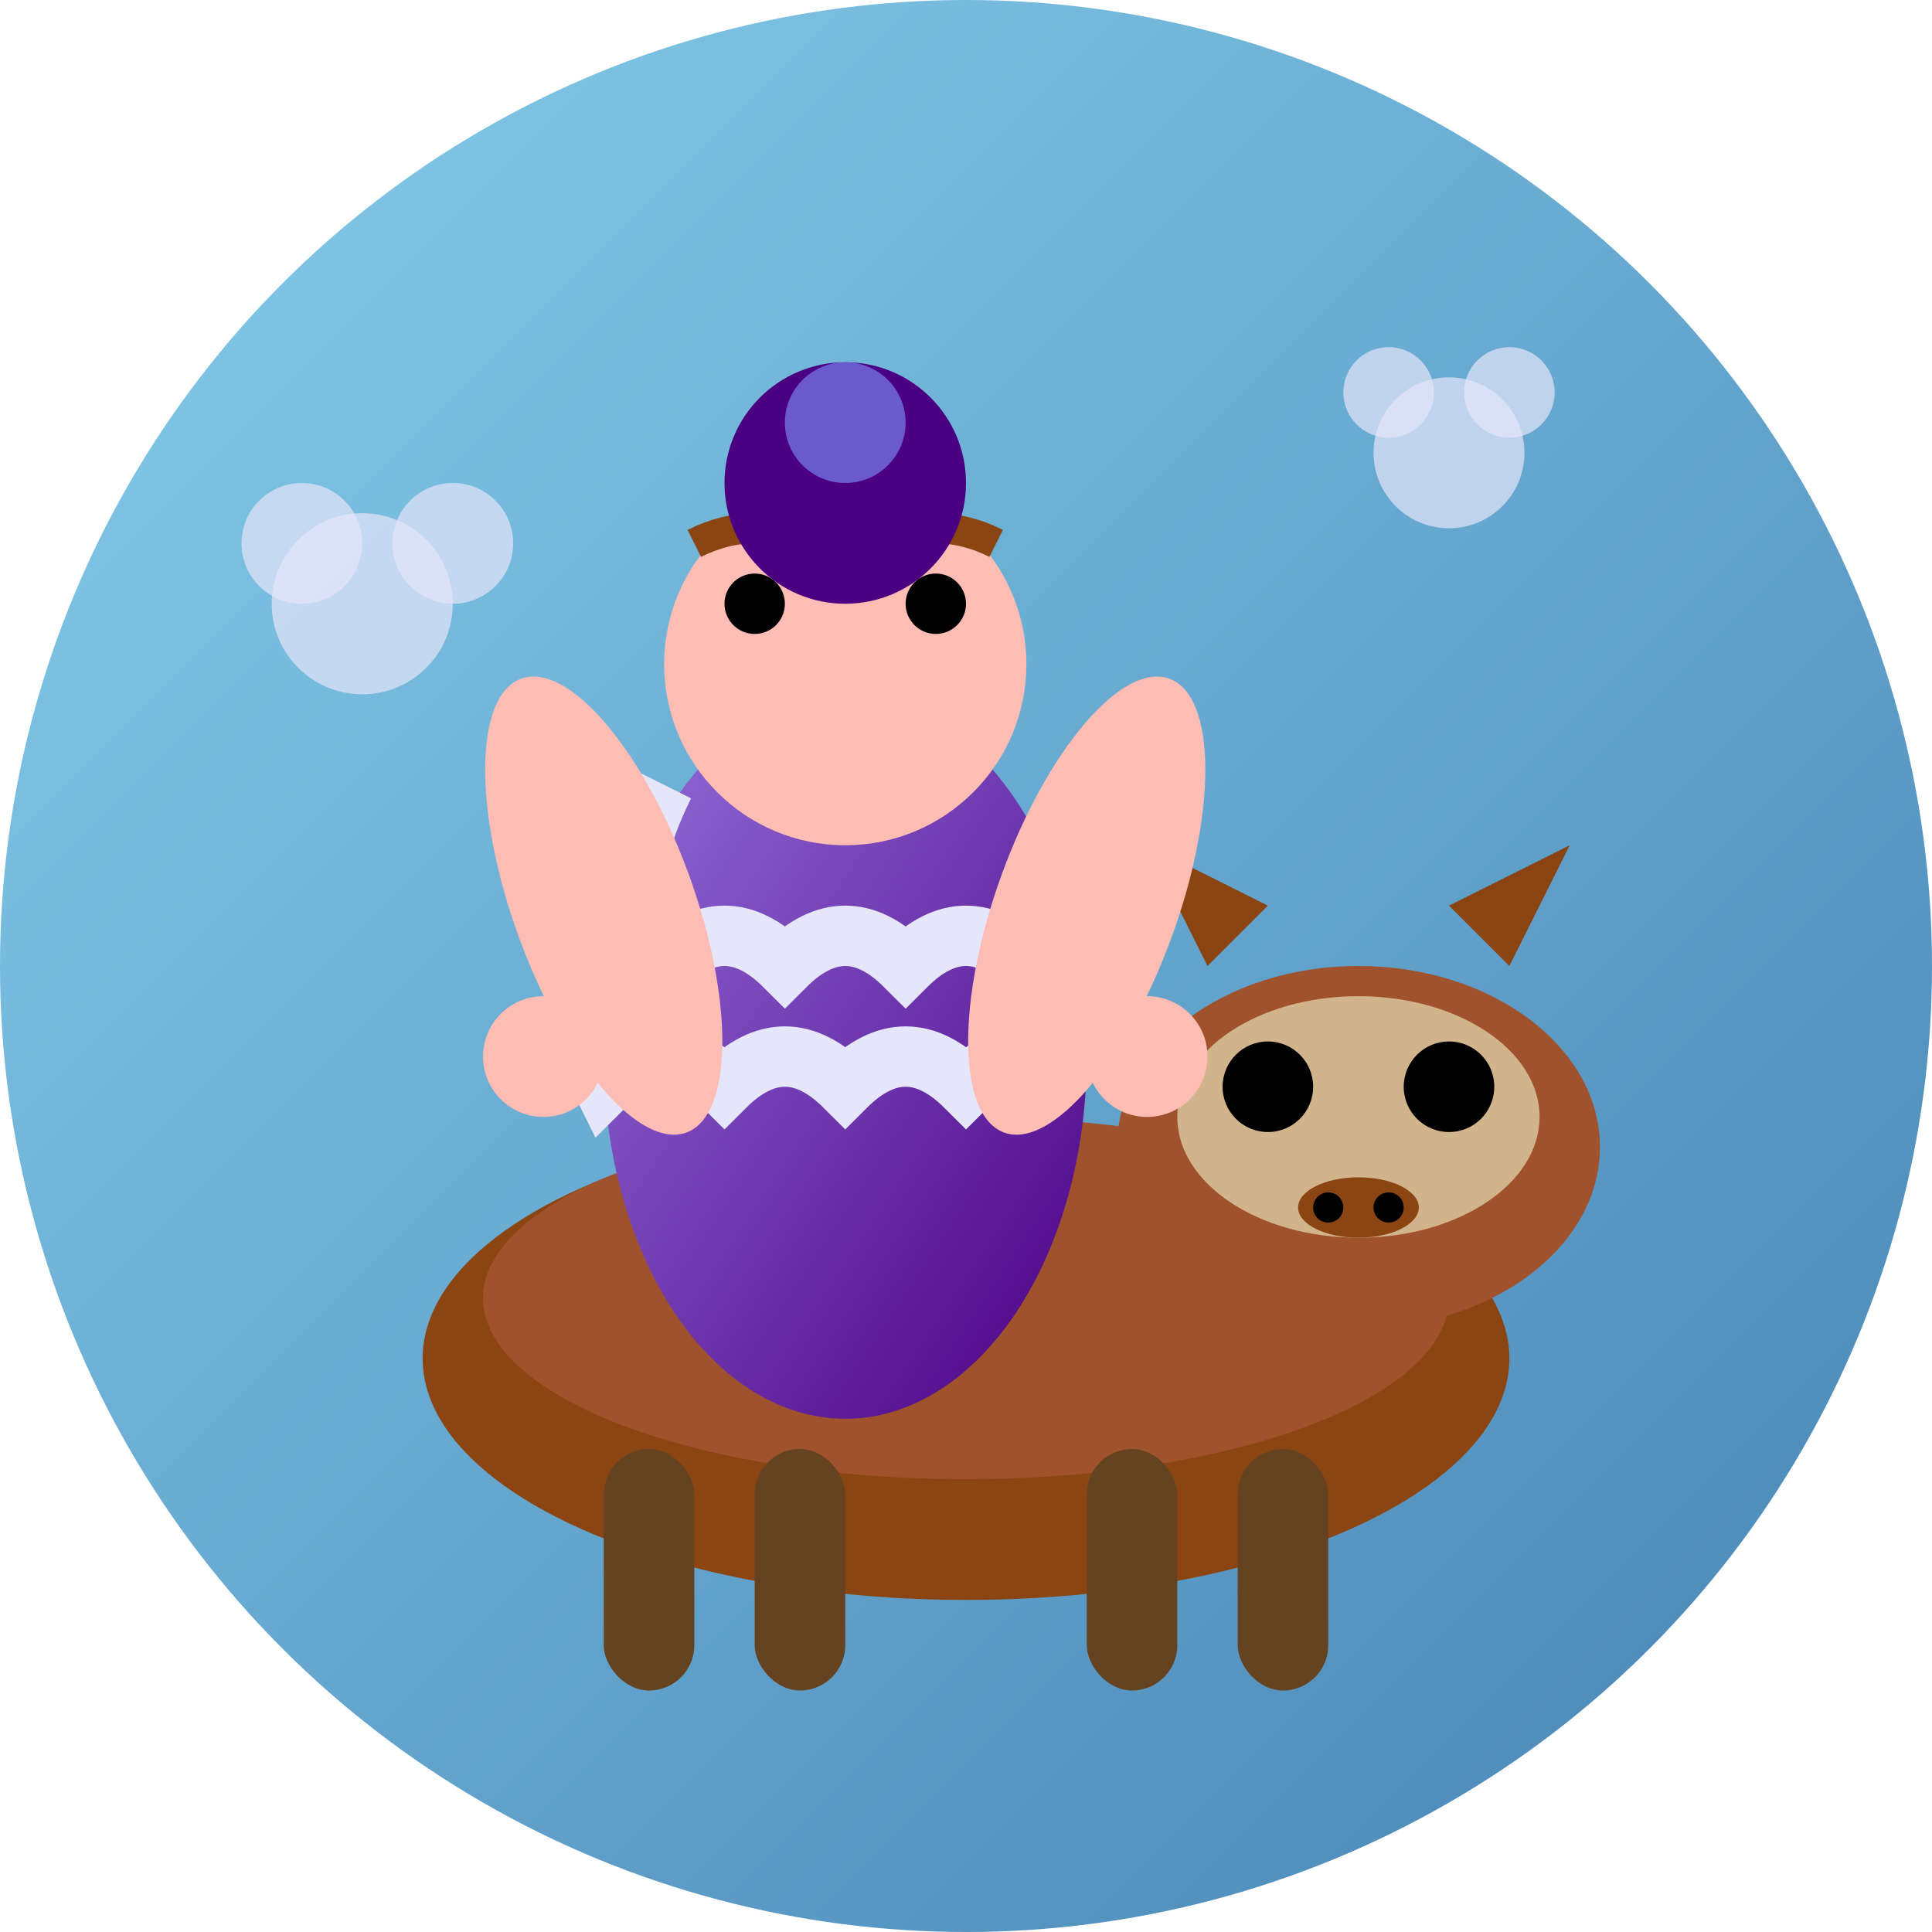 <svg width="64" height="64" viewBox="0 0 64 64" fill="none" xmlns="http://www.w3.org/2000/svg">
  <!-- 背景圆形 -->
  <circle cx="32" cy="32" r="32" fill="url(#bgGradient)"/>
  
  <!-- 牛的身体 -->
  <ellipse cx="32" cy="45" rx="18" ry="8" fill="#8B4513"/>
  <ellipse cx="32" cy="43" rx="16" ry="6" fill="#A0522D"/>
  
  <!-- 牛的腿 -->
  <rect x="20" y="48" width="3" height="8" rx="1.5" fill="#654321"/>
  <rect x="25" y="48" width="3" height="8" rx="1.5" fill="#654321"/>
  <rect x="36" y="48" width="3" height="8" rx="1.5" fill="#654321"/>
  <rect x="41" y="48" width="3" height="8" rx="1.5" fill="#654321"/>
  
  <!-- 牛的头部 -->
  <ellipse cx="45" cy="38" rx="8" ry="6" fill="#A0522D"/>
  <ellipse cx="45" cy="37" rx="6" ry="4" fill="#D2B48C"/>
  
  <!-- 牛的角 -->
  <path d="M40 32 L38 28 L42 30 Z" fill="#8B4513"/>
  <path d="M50 32 L52 28 L48 30 Z" fill="#8B4513"/>
  
  <!-- 牛的眼睛 -->
  <circle cx="42" cy="36" r="1.5" fill="#000"/>
  <circle cx="48" cy="36" r="1.5" fill="#000"/>
  
  <!-- 牛的鼻子 -->
  <ellipse cx="45" cy="40" rx="2" ry="1" fill="#8B4513"/>
  <circle cx="44" cy="40" r="0.5" fill="#000"/>
  <circle cx="46" cy="40" r="0.5" fill="#000"/>
  
  <!-- 老君的身体 -->
  <ellipse cx="28" cy="35" rx="8" ry="12" fill="url(#robeGradient)"/>
  
  <!-- 老君的头部 -->
  <circle cx="28" cy="22" r="6" fill="#FDBCB4"/>
  
  <!-- 老君的胡须 -->
  <path d="M22 26 Q20 30 22 32 Q24 30 26 32 Q28 30 30 32 Q32 30 34 32" stroke="#E6E6FA" stroke-width="2" fill="none"/>
  <path d="M22 28 Q18 32 20 36 Q22 34 24 36 Q26 34 28 36 Q30 34 32 36 Q34 34 36 36" stroke="#E6E6FA" stroke-width="2" fill="none"/>
  
  <!-- 老君的眼睛 -->
  <circle cx="25" cy="20" r="1" fill="#000"/>
  <circle cx="31" cy="20" r="1" fill="#000"/>
  
  <!-- 老君的眉毛 -->
  <path d="M23 18 Q25 17 27 18" stroke="#8B4513" stroke-width="1" fill="none"/>
  <path d="M29 18 Q31 17 33 18" stroke="#8B4513" stroke-width="1" fill="none"/>
  
  <!-- 老君的帽子/发髻 -->
  <circle cx="28" cy="16" r="4" fill="#4B0082"/>
  <circle cx="28" cy="14" r="2" fill="#6A5ACD"/>
  
  <!-- 老君的手臂 -->
  <ellipse cx="20" cy="30" rx="3" ry="8" fill="#FDBCB4" transform="rotate(-20 20 30)"/>
  <ellipse cx="36" cy="30" rx="3" ry="8" fill="#FDBCB4" transform="rotate(20 36 30)"/>
  
  <!-- 老君的手 -->
  <circle cx="18" cy="35" r="2" fill="#FDBCB4"/>
  <circle cx="38" cy="35" r="2" fill="#FDBCB4"/>
  
  <!-- 仙气云朵 -->
  <circle cx="12" cy="20" r="3" fill="#E6E6FA" opacity="0.7"/>
  <circle cx="15" cy="18" r="2" fill="#E6E6FA" opacity="0.7"/>
  <circle cx="10" cy="18" r="2" fill="#E6E6FA" opacity="0.7"/>
  
  <circle cx="48" cy="15" r="2.5" fill="#E6E6FA" opacity="0.7"/>
  <circle cx="50" cy="13" r="1.5" fill="#E6E6FA" opacity="0.7"/>
  <circle cx="46" cy="13" r="1.5" fill="#E6E6FA" opacity="0.7"/>
  
  <!-- 渐变定义 -->
  <defs>
    <linearGradient id="bgGradient" x1="0%" y1="0%" x2="100%" y2="100%">
      <stop offset="0%" style="stop-color:#87CEEB;stop-opacity:1" />
      <stop offset="100%" style="stop-color:#4682B4;stop-opacity:1" />
    </linearGradient>
    <linearGradient id="robeGradient" x1="0%" y1="0%" x2="100%" y2="100%">
      <stop offset="0%" style="stop-color:#9370DB;stop-opacity:1" />
      <stop offset="100%" style="stop-color:#4B0082;stop-opacity:1" />
    </linearGradient>
  </defs>
</svg>